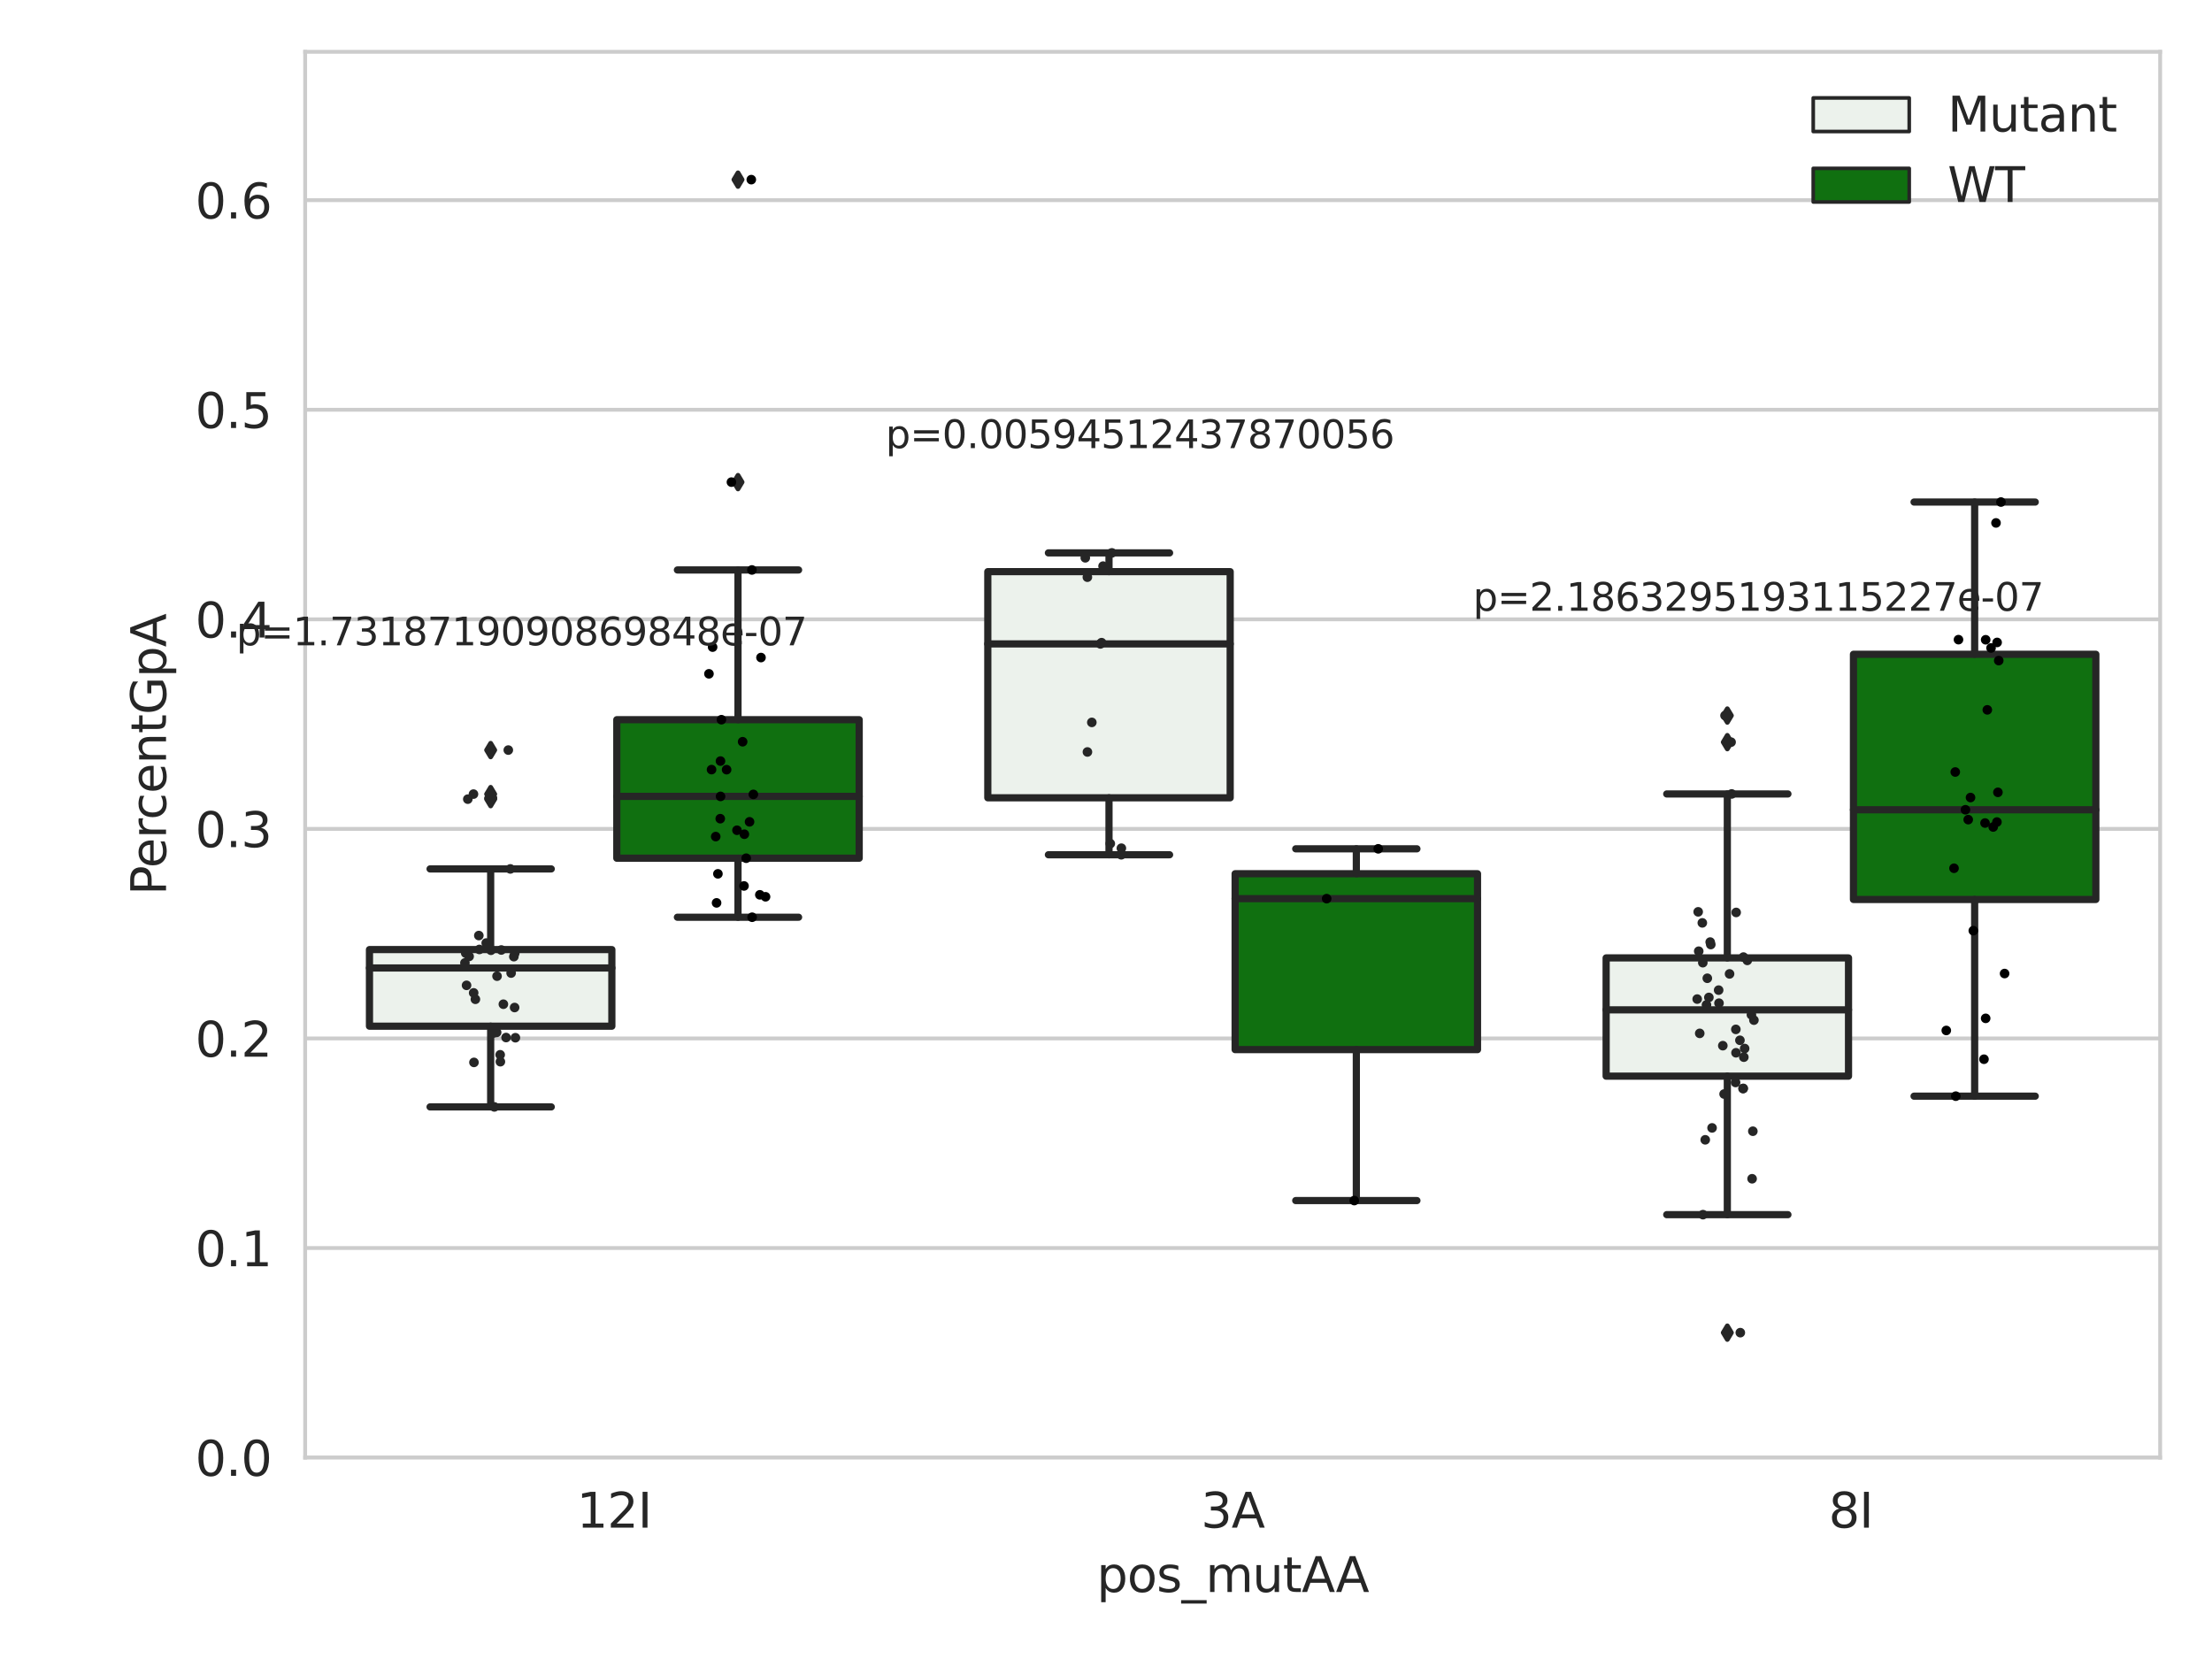 <?xml version="1.0" encoding="utf-8" standalone="no"?>
<!DOCTYPE svg PUBLIC "-//W3C//DTD SVG 1.1//EN"
  "http://www.w3.org/Graphics/SVG/1.1/DTD/svg11.dtd">
<svg xmlns:xlink="http://www.w3.org/1999/xlink" width="460.8pt" height="345.6pt" viewBox="0 0 460.8 345.6" xmlns="http://www.w3.org/2000/svg" version="1.1">
 <defs>
  <style type="text/css">*{stroke-linejoin: round; stroke-linecap: butt}</style>
 </defs>
 <g id="figure_1">
  <g id="patch_1">
   <path d="M 0 345.6 
L 460.8 345.6 
L 460.8 0 
L 0 0 
z
" style="fill: #ffffff"/>
  </g>
  <g id="axes_1">
   <g id="patch_2">
    <path d="M 63.571 303.64 
L 450 303.64 
L 450 10.8 
L 63.571 10.8 
z
" style="fill: #ffffff"/>
   </g>
   <g id="matplotlib.axis_1">
    <g id="xtick_1">
     <g id="text_1">
      <!-- 12I -->
      <g style="fill: #262626" transform="translate(120.139 318.238) scale(0.1 -0.1)">
       <defs>
        <path id="DejaVuSans-31" d="M 794 531 
L 1825 531 
L 1825 4091 
L 703 3866 
L 703 4441 
L 1819 4666 
L 2450 4666 
L 2450 531 
L 3481 531 
L 3481 0 
L 794 0 
L 794 531 
z
" transform="scale(0.016)"/>
        <path id="DejaVuSans-32" d="M 1228 531 
L 3431 531 
L 3431 0 
L 469 0 
L 469 531 
Q 828 903 1448 1529 
Q 2069 2156 2228 2338 
Q 2531 2678 2651 2914 
Q 2772 3150 2772 3378 
Q 2772 3750 2511 3984 
Q 2250 4219 1831 4219 
Q 1534 4219 1204 4116 
Q 875 4013 500 3803 
L 500 4441 
Q 881 4594 1212 4672 
Q 1544 4750 1819 4750 
Q 2544 4750 2975 4387 
Q 3406 4025 3406 3419 
Q 3406 3131 3298 2873 
Q 3191 2616 2906 2266 
Q 2828 2175 2409 1742 
Q 1991 1309 1228 531 
z
" transform="scale(0.016)"/>
        <path id="DejaVuSans-49" d="M 628 4666 
L 1259 4666 
L 1259 0 
L 628 0 
L 628 4666 
z
" transform="scale(0.016)"/>
       </defs>
       <use xlink:href="#DejaVuSans-31"/>
       <use xlink:href="#DejaVuSans-32" x="63.623"/>
       <use xlink:href="#DejaVuSans-49" x="127.246"/>
      </g>
     </g>
    </g>
    <g id="xtick_2">
     <g id="text_2">
      <!-- 3A -->
      <g style="fill: #262626" transform="translate(250.184 318.238) scale(0.1 -0.1)">
       <defs>
        <path id="DejaVuSans-33" d="M 2597 2516 
Q 3050 2419 3304 2112 
Q 3559 1806 3559 1356 
Q 3559 666 3084 287 
Q 2609 -91 1734 -91 
Q 1441 -91 1130 -33 
Q 819 25 488 141 
L 488 750 
Q 750 597 1062 519 
Q 1375 441 1716 441 
Q 2309 441 2620 675 
Q 2931 909 2931 1356 
Q 2931 1769 2642 2001 
Q 2353 2234 1838 2234 
L 1294 2234 
L 1294 2753 
L 1863 2753 
Q 2328 2753 2575 2939 
Q 2822 3125 2822 3475 
Q 2822 3834 2567 4026 
Q 2313 4219 1838 4219 
Q 1578 4219 1281 4162 
Q 984 4106 628 3988 
L 628 4550 
Q 988 4650 1302 4700 
Q 1616 4750 1894 4750 
Q 2613 4750 3031 4423 
Q 3450 4097 3450 3541 
Q 3450 3153 3228 2886 
Q 3006 2619 2597 2516 
z
" transform="scale(0.016)"/>
        <path id="DejaVuSans-41" d="M 2188 4044 
L 1331 1722 
L 3047 1722 
L 2188 4044 
z
M 1831 4666 
L 2547 4666 
L 4325 0 
L 3669 0 
L 3244 1197 
L 1141 1197 
L 716 0 
L 50 0 
L 1831 4666 
z
" transform="scale(0.016)"/>
       </defs>
       <use xlink:href="#DejaVuSans-33"/>
       <use xlink:href="#DejaVuSans-41" x="63.623"/>
      </g>
     </g>
    </g>
    <g id="xtick_3">
     <g id="text_3">
      <!-- 8I -->
      <g style="fill: #262626" transform="translate(380.939 318.238) scale(0.1 -0.1)">
       <defs>
        <path id="DejaVuSans-38" d="M 2034 2216 
Q 1584 2216 1326 1975 
Q 1069 1734 1069 1313 
Q 1069 891 1326 650 
Q 1584 409 2034 409 
Q 2484 409 2743 651 
Q 3003 894 3003 1313 
Q 3003 1734 2745 1975 
Q 2488 2216 2034 2216 
z
M 1403 2484 
Q 997 2584 770 2862 
Q 544 3141 544 3541 
Q 544 4100 942 4425 
Q 1341 4750 2034 4750 
Q 2731 4750 3128 4425 
Q 3525 4100 3525 3541 
Q 3525 3141 3298 2862 
Q 3072 2584 2669 2484 
Q 3125 2378 3379 2068 
Q 3634 1759 3634 1313 
Q 3634 634 3220 271 
Q 2806 -91 2034 -91 
Q 1263 -91 848 271 
Q 434 634 434 1313 
Q 434 1759 690 2068 
Q 947 2378 1403 2484 
z
M 1172 3481 
Q 1172 3119 1398 2916 
Q 1625 2713 2034 2713 
Q 2441 2713 2670 2916 
Q 2900 3119 2900 3481 
Q 2900 3844 2670 4047 
Q 2441 4250 2034 4250 
Q 1625 4250 1398 4047 
Q 1172 3844 1172 3481 
z
" transform="scale(0.016)"/>
       </defs>
       <use xlink:href="#DejaVuSans-38"/>
       <use xlink:href="#DejaVuSans-49" x="63.623"/>
      </g>
     </g>
    </g>
    <g id="text_4">
     <!-- pos_mutAA -->
     <g style="fill: #262626" transform="translate(228.47 331.638) scale(0.1 -0.1)">
      <defs>
       <path id="DejaVuSans-70" d="M 1159 525 
L 1159 -1331 
L 581 -1331 
L 581 3500 
L 1159 3500 
L 1159 2969 
Q 1341 3281 1617 3432 
Q 1894 3584 2278 3584 
Q 2916 3584 3314 3078 
Q 3713 2572 3713 1747 
Q 3713 922 3314 415 
Q 2916 -91 2278 -91 
Q 1894 -91 1617 61 
Q 1341 213 1159 525 
z
M 3116 1747 
Q 3116 2381 2855 2742 
Q 2594 3103 2138 3103 
Q 1681 3103 1420 2742 
Q 1159 2381 1159 1747 
Q 1159 1113 1420 752 
Q 1681 391 2138 391 
Q 2594 391 2855 752 
Q 3116 1113 3116 1747 
z
" transform="scale(0.016)"/>
       <path id="DejaVuSans-6f" d="M 1959 3097 
Q 1497 3097 1228 2736 
Q 959 2375 959 1747 
Q 959 1119 1226 758 
Q 1494 397 1959 397 
Q 2419 397 2687 759 
Q 2956 1122 2956 1747 
Q 2956 2369 2687 2733 
Q 2419 3097 1959 3097 
z
M 1959 3584 
Q 2709 3584 3137 3096 
Q 3566 2609 3566 1747 
Q 3566 888 3137 398 
Q 2709 -91 1959 -91 
Q 1206 -91 779 398 
Q 353 888 353 1747 
Q 353 2609 779 3096 
Q 1206 3584 1959 3584 
z
" transform="scale(0.016)"/>
       <path id="DejaVuSans-73" d="M 2834 3397 
L 2834 2853 
Q 2591 2978 2328 3040 
Q 2066 3103 1784 3103 
Q 1356 3103 1142 2972 
Q 928 2841 928 2578 
Q 928 2378 1081 2264 
Q 1234 2150 1697 2047 
L 1894 2003 
Q 2506 1872 2764 1633 
Q 3022 1394 3022 966 
Q 3022 478 2636 193 
Q 2250 -91 1575 -91 
Q 1294 -91 989 -36 
Q 684 19 347 128 
L 347 722 
Q 666 556 975 473 
Q 1284 391 1588 391 
Q 1994 391 2212 530 
Q 2431 669 2431 922 
Q 2431 1156 2273 1281 
Q 2116 1406 1581 1522 
L 1381 1569 
Q 847 1681 609 1914 
Q 372 2147 372 2553 
Q 372 3047 722 3315 
Q 1072 3584 1716 3584 
Q 2034 3584 2315 3537 
Q 2597 3491 2834 3397 
z
" transform="scale(0.016)"/>
       <path id="DejaVuSans-5f" d="M 3263 -1063 
L 3263 -1509 
L -63 -1509 
L -63 -1063 
L 3263 -1063 
z
" transform="scale(0.016)"/>
       <path id="DejaVuSans-6d" d="M 3328 2828 
Q 3544 3216 3844 3400 
Q 4144 3584 4550 3584 
Q 5097 3584 5394 3201 
Q 5691 2819 5691 2113 
L 5691 0 
L 5113 0 
L 5113 2094 
Q 5113 2597 4934 2840 
Q 4756 3084 4391 3084 
Q 3944 3084 3684 2787 
Q 3425 2491 3425 1978 
L 3425 0 
L 2847 0 
L 2847 2094 
Q 2847 2600 2669 2842 
Q 2491 3084 2119 3084 
Q 1678 3084 1418 2786 
Q 1159 2488 1159 1978 
L 1159 0 
L 581 0 
L 581 3500 
L 1159 3500 
L 1159 2956 
Q 1356 3278 1631 3431 
Q 1906 3584 2284 3584 
Q 2666 3584 2933 3390 
Q 3200 3197 3328 2828 
z
" transform="scale(0.016)"/>
       <path id="DejaVuSans-75" d="M 544 1381 
L 544 3500 
L 1119 3500 
L 1119 1403 
Q 1119 906 1312 657 
Q 1506 409 1894 409 
Q 2359 409 2629 706 
Q 2900 1003 2900 1516 
L 2900 3500 
L 3475 3500 
L 3475 0 
L 2900 0 
L 2900 538 
Q 2691 219 2414 64 
Q 2138 -91 1772 -91 
Q 1169 -91 856 284 
Q 544 659 544 1381 
z
M 1991 3584 
L 1991 3584 
z
" transform="scale(0.016)"/>
       <path id="DejaVuSans-74" d="M 1172 4494 
L 1172 3500 
L 2356 3500 
L 2356 3053 
L 1172 3053 
L 1172 1153 
Q 1172 725 1289 603 
Q 1406 481 1766 481 
L 2356 481 
L 2356 0 
L 1766 0 
Q 1100 0 847 248 
Q 594 497 594 1153 
L 594 3053 
L 172 3053 
L 172 3500 
L 594 3500 
L 594 4494 
L 1172 4494 
z
" transform="scale(0.016)"/>
      </defs>
      <use xlink:href="#DejaVuSans-70"/>
      <use xlink:href="#DejaVuSans-6f" x="63.477"/>
      <use xlink:href="#DejaVuSans-73" x="124.658"/>
      <use xlink:href="#DejaVuSans-5f" x="176.758"/>
      <use xlink:href="#DejaVuSans-6d" x="226.758"/>
      <use xlink:href="#DejaVuSans-75" x="324.17"/>
      <use xlink:href="#DejaVuSans-74" x="387.549"/>
      <use xlink:href="#DejaVuSans-41" x="426.758"/>
      <use xlink:href="#DejaVuSans-41" x="497.916"/>
     </g>
    </g>
   </g>
   <g id="matplotlib.axis_2">
    <g id="ytick_1">
     <g id="line2d_1">
      <path d="M 63.571 303.64 
L 450 303.64 
" clip-path="url(#pfb3408ea0e)" style="fill: none; stroke: #cccccc; stroke-width: 0.8; stroke-linecap: round"/>
     </g>
     <g id="text_5">
      <!-- 0.0 -->
      <g style="fill: #262626" transform="translate(40.668 307.439) scale(0.1 -0.1)">
       <defs>
        <path id="DejaVuSans-30" d="M 2034 4250 
Q 1547 4250 1301 3770 
Q 1056 3291 1056 2328 
Q 1056 1369 1301 889 
Q 1547 409 2034 409 
Q 2525 409 2770 889 
Q 3016 1369 3016 2328 
Q 3016 3291 2770 3770 
Q 2525 4250 2034 4250 
z
M 2034 4750 
Q 2819 4750 3233 4129 
Q 3647 3509 3647 2328 
Q 3647 1150 3233 529 
Q 2819 -91 2034 -91 
Q 1250 -91 836 529 
Q 422 1150 422 2328 
Q 422 3509 836 4129 
Q 1250 4750 2034 4750 
z
" transform="scale(0.016)"/>
        <path id="DejaVuSans-2e" d="M 684 794 
L 1344 794 
L 1344 0 
L 684 0 
L 684 794 
z
" transform="scale(0.016)"/>
       </defs>
       <use xlink:href="#DejaVuSans-30"/>
       <use xlink:href="#DejaVuSans-2e" x="63.623"/>
       <use xlink:href="#DejaVuSans-30" x="95.41"/>
      </g>
     </g>
    </g>
    <g id="ytick_2">
     <g id="line2d_2">
      <path d="M 63.571 259.984 
L 450 259.984 
" clip-path="url(#pfb3408ea0e)" style="fill: none; stroke: #cccccc; stroke-width: 0.8; stroke-linecap: round"/>
     </g>
     <g id="text_6">
      <!-- 0.1 -->
      <g style="fill: #262626" transform="translate(40.668 263.783) scale(0.1 -0.1)">
       <use xlink:href="#DejaVuSans-30"/>
       <use xlink:href="#DejaVuSans-2e" x="63.623"/>
       <use xlink:href="#DejaVuSans-31" x="95.41"/>
      </g>
     </g>
    </g>
    <g id="ytick_3">
     <g id="line2d_3">
      <path d="M 63.571 216.328 
L 450 216.328 
" clip-path="url(#pfb3408ea0e)" style="fill: none; stroke: #cccccc; stroke-width: 0.8; stroke-linecap: round"/>
     </g>
     <g id="text_7">
      <!-- 0.2 -->
      <g style="fill: #262626" transform="translate(40.668 220.127) scale(0.1 -0.1)">
       <use xlink:href="#DejaVuSans-30"/>
       <use xlink:href="#DejaVuSans-2e" x="63.623"/>
       <use xlink:href="#DejaVuSans-32" x="95.41"/>
      </g>
     </g>
    </g>
    <g id="ytick_4">
     <g id="line2d_4">
      <path d="M 63.571 172.671 
L 450 172.671 
" clip-path="url(#pfb3408ea0e)" style="fill: none; stroke: #cccccc; stroke-width: 0.8; stroke-linecap: round"/>
     </g>
     <g id="text_8">
      <!-- 0.3 -->
      <g style="fill: #262626" transform="translate(40.668 176.47) scale(0.1 -0.1)">
       <use xlink:href="#DejaVuSans-30"/>
       <use xlink:href="#DejaVuSans-2e" x="63.623"/>
       <use xlink:href="#DejaVuSans-33" x="95.41"/>
      </g>
     </g>
    </g>
    <g id="ytick_5">
     <g id="line2d_5">
      <path d="M 63.571 129.015 
L 450 129.015 
" clip-path="url(#pfb3408ea0e)" style="fill: none; stroke: #cccccc; stroke-width: 0.8; stroke-linecap: round"/>
     </g>
     <g id="text_9">
      <!-- 0.4 -->
      <g style="fill: #262626" transform="translate(40.668 132.814) scale(0.1 -0.1)">
       <defs>
        <path id="DejaVuSans-34" d="M 2419 4116 
L 825 1625 
L 2419 1625 
L 2419 4116 
z
M 2253 4666 
L 3047 4666 
L 3047 1625 
L 3713 1625 
L 3713 1100 
L 3047 1100 
L 3047 0 
L 2419 0 
L 2419 1100 
L 313 1100 
L 313 1709 
L 2253 4666 
z
" transform="scale(0.016)"/>
       </defs>
       <use xlink:href="#DejaVuSans-30"/>
       <use xlink:href="#DejaVuSans-2e" x="63.623"/>
       <use xlink:href="#DejaVuSans-34" x="95.41"/>
      </g>
     </g>
    </g>
    <g id="ytick_6">
     <g id="line2d_6">
      <path d="M 63.571 85.359 
L 450 85.359 
" clip-path="url(#pfb3408ea0e)" style="fill: none; stroke: #cccccc; stroke-width: 0.8; stroke-linecap: round"/>
     </g>
     <g id="text_10">
      <!-- 0.5 -->
      <g style="fill: #262626" transform="translate(40.668 89.158) scale(0.1 -0.1)">
       <defs>
        <path id="DejaVuSans-35" d="M 691 4666 
L 3169 4666 
L 3169 4134 
L 1269 4134 
L 1269 2991 
Q 1406 3038 1543 3061 
Q 1681 3084 1819 3084 
Q 2600 3084 3056 2656 
Q 3513 2228 3513 1497 
Q 3513 744 3044 326 
Q 2575 -91 1722 -91 
Q 1428 -91 1123 -41 
Q 819 9 494 109 
L 494 744 
Q 775 591 1075 516 
Q 1375 441 1709 441 
Q 2250 441 2565 725 
Q 2881 1009 2881 1497 
Q 2881 1984 2565 2268 
Q 2250 2553 1709 2553 
Q 1456 2553 1204 2497 
Q 953 2441 691 2322 
L 691 4666 
z
" transform="scale(0.016)"/>
       </defs>
       <use xlink:href="#DejaVuSans-30"/>
       <use xlink:href="#DejaVuSans-2e" x="63.623"/>
       <use xlink:href="#DejaVuSans-35" x="95.41"/>
      </g>
     </g>
    </g>
    <g id="ytick_7">
     <g id="line2d_7">
      <path d="M 63.571 41.703 
L 450 41.703 
" clip-path="url(#pfb3408ea0e)" style="fill: none; stroke: #cccccc; stroke-width: 0.8; stroke-linecap: round"/>
     </g>
     <g id="text_11">
      <!-- 0.6 -->
      <g style="fill: #262626" transform="translate(40.668 45.502) scale(0.1 -0.1)">
       <defs>
        <path id="DejaVuSans-36" d="M 2113 2584 
Q 1688 2584 1439 2293 
Q 1191 2003 1191 1497 
Q 1191 994 1439 701 
Q 1688 409 2113 409 
Q 2538 409 2786 701 
Q 3034 994 3034 1497 
Q 3034 2003 2786 2293 
Q 2538 2584 2113 2584 
z
M 3366 4563 
L 3366 3988 
Q 3128 4100 2886 4159 
Q 2644 4219 2406 4219 
Q 1781 4219 1451 3797 
Q 1122 3375 1075 2522 
Q 1259 2794 1537 2939 
Q 1816 3084 2150 3084 
Q 2853 3084 3261 2657 
Q 3669 2231 3669 1497 
Q 3669 778 3244 343 
Q 2819 -91 2113 -91 
Q 1303 -91 875 529 
Q 447 1150 447 2328 
Q 447 3434 972 4092 
Q 1497 4750 2381 4750 
Q 2619 4750 2861 4703 
Q 3103 4656 3366 4563 
z
" transform="scale(0.016)"/>
       </defs>
       <use xlink:href="#DejaVuSans-30"/>
       <use xlink:href="#DejaVuSans-2e" x="63.623"/>
       <use xlink:href="#DejaVuSans-36" x="95.41"/>
      </g>
     </g>
    </g>
    <g id="text_12">
     <!-- PercentGpA -->
     <g style="fill: #262626" transform="translate(34.588 186.497) rotate(-90) scale(0.1 -0.1)">
      <defs>
       <path id="DejaVuSans-50" d="M 1259 4147 
L 1259 2394 
L 2053 2394 
Q 2494 2394 2734 2622 
Q 2975 2850 2975 3272 
Q 2975 3691 2734 3919 
Q 2494 4147 2053 4147 
L 1259 4147 
z
M 628 4666 
L 2053 4666 
Q 2838 4666 3239 4311 
Q 3641 3956 3641 3272 
Q 3641 2581 3239 2228 
Q 2838 1875 2053 1875 
L 1259 1875 
L 1259 0 
L 628 0 
L 628 4666 
z
" transform="scale(0.016)"/>
       <path id="DejaVuSans-65" d="M 3597 1894 
L 3597 1613 
L 953 1613 
Q 991 1019 1311 708 
Q 1631 397 2203 397 
Q 2534 397 2845 478 
Q 3156 559 3463 722 
L 3463 178 
Q 3153 47 2828 -22 
Q 2503 -91 2169 -91 
Q 1331 -91 842 396 
Q 353 884 353 1716 
Q 353 2575 817 3079 
Q 1281 3584 2069 3584 
Q 2775 3584 3186 3129 
Q 3597 2675 3597 1894 
z
M 3022 2063 
Q 3016 2534 2758 2815 
Q 2500 3097 2075 3097 
Q 1594 3097 1305 2825 
Q 1016 2553 972 2059 
L 3022 2063 
z
" transform="scale(0.016)"/>
       <path id="DejaVuSans-72" d="M 2631 2963 
Q 2534 3019 2420 3045 
Q 2306 3072 2169 3072 
Q 1681 3072 1420 2755 
Q 1159 2438 1159 1844 
L 1159 0 
L 581 0 
L 581 3500 
L 1159 3500 
L 1159 2956 
Q 1341 3275 1631 3429 
Q 1922 3584 2338 3584 
Q 2397 3584 2469 3576 
Q 2541 3569 2628 3553 
L 2631 2963 
z
" transform="scale(0.016)"/>
       <path id="DejaVuSans-63" d="M 3122 3366 
L 3122 2828 
Q 2878 2963 2633 3030 
Q 2388 3097 2138 3097 
Q 1578 3097 1268 2742 
Q 959 2388 959 1747 
Q 959 1106 1268 751 
Q 1578 397 2138 397 
Q 2388 397 2633 464 
Q 2878 531 3122 666 
L 3122 134 
Q 2881 22 2623 -34 
Q 2366 -91 2075 -91 
Q 1284 -91 818 406 
Q 353 903 353 1747 
Q 353 2603 823 3093 
Q 1294 3584 2113 3584 
Q 2378 3584 2631 3529 
Q 2884 3475 3122 3366 
z
" transform="scale(0.016)"/>
       <path id="DejaVuSans-6e" d="M 3513 2113 
L 3513 0 
L 2938 0 
L 2938 2094 
Q 2938 2591 2744 2837 
Q 2550 3084 2163 3084 
Q 1697 3084 1428 2787 
Q 1159 2491 1159 1978 
L 1159 0 
L 581 0 
L 581 3500 
L 1159 3500 
L 1159 2956 
Q 1366 3272 1645 3428 
Q 1925 3584 2291 3584 
Q 2894 3584 3203 3211 
Q 3513 2838 3513 2113 
z
" transform="scale(0.016)"/>
       <path id="DejaVuSans-47" d="M 3809 666 
L 3809 1919 
L 2778 1919 
L 2778 2438 
L 4434 2438 
L 4434 434 
Q 4069 175 3628 42 
Q 3188 -91 2688 -91 
Q 1594 -91 976 548 
Q 359 1188 359 2328 
Q 359 3472 976 4111 
Q 1594 4750 2688 4750 
Q 3144 4750 3555 4637 
Q 3966 4525 4313 4306 
L 4313 3634 
Q 3963 3931 3569 4081 
Q 3175 4231 2741 4231 
Q 1884 4231 1454 3753 
Q 1025 3275 1025 2328 
Q 1025 1384 1454 906 
Q 1884 428 2741 428 
Q 3075 428 3337 486 
Q 3600 544 3809 666 
z
" transform="scale(0.016)"/>
      </defs>
      <use xlink:href="#DejaVuSans-50"/>
      <use xlink:href="#DejaVuSans-65" x="56.678"/>
      <use xlink:href="#DejaVuSans-72" x="118.201"/>
      <use xlink:href="#DejaVuSans-63" x="157.064"/>
      <use xlink:href="#DejaVuSans-65" x="212.045"/>
      <use xlink:href="#DejaVuSans-6e" x="273.568"/>
      <use xlink:href="#DejaVuSans-74" x="336.947"/>
      <use xlink:href="#DejaVuSans-47" x="376.156"/>
      <use xlink:href="#DejaVuSans-70" x="453.646"/>
      <use xlink:href="#DejaVuSans-41" x="517.123"/>
     </g>
    </g>
   </g>
   <g id="patch_3">
    <path d="M 76.967 213.774 
L 127.461 213.774 
L 127.461 197.815 
L 76.967 197.815 
L 76.967 213.774 
z
" clip-path="url(#pfb3408ea0e)" style="fill: #ecf2ec; stroke: #262626; stroke-width: 1.5; stroke-linejoin: miter"/>
   </g>
   <g id="patch_4">
    <path d="M 128.491 178.781 
L 178.985 178.781 
L 178.985 149.926 
L 128.491 149.926 
L 128.491 178.781 
z
" clip-path="url(#pfb3408ea0e)" style="fill: #107010; stroke: #262626; stroke-width: 1.5; stroke-linejoin: miter"/>
   </g>
   <g id="patch_5">
    <path d="M 205.777 166.194 
L 256.27 166.194 
L 256.27 119.086 
L 205.777 119.086 
L 205.777 166.194 
z
" clip-path="url(#pfb3408ea0e)" style="fill: #ecf2ec; stroke: #262626; stroke-width: 1.5; stroke-linejoin: miter"/>
   </g>
   <g id="patch_6">
    <path d="M 257.301 218.654 
L 307.794 218.654 
L 307.794 182.015 
L 257.301 182.015 
L 257.301 218.654 
z
" clip-path="url(#pfb3408ea0e)" style="fill: #107010; stroke: #262626; stroke-width: 1.5; stroke-linejoin: miter"/>
   </g>
   <g id="patch_7">
    <path d="M 334.587 224.182 
L 385.08 224.182 
L 385.08 199.549 
L 334.587 199.549 
L 334.587 224.182 
z
" clip-path="url(#pfb3408ea0e)" style="fill: #ecf2ec; stroke: #262626; stroke-width: 1.5; stroke-linejoin: miter"/>
   </g>
   <g id="patch_8">
    <path d="M 386.11 187.374 
L 436.604 187.374 
L 436.604 136.3 
L 386.11 136.3 
L 386.11 187.374 
z
" clip-path="url(#pfb3408ea0e)" style="fill: #107010; stroke: #262626; stroke-width: 1.5; stroke-linejoin: miter"/>
   </g>
   <g id="patch_9">
    <path d="M 127.976 303.64 
L 127.976 303.64 
L 127.976 303.64 
L 127.976 303.64 
z
" clip-path="url(#pfb3408ea0e)" style="fill: #ecf2ec; stroke: #262626; stroke-width: 0.75; stroke-linejoin: miter"/>
   </g>
   <g id="patch_10">
    <path d="M 127.976 303.64 
L 127.976 303.64 
L 127.976 303.64 
L 127.976 303.64 
z
" clip-path="url(#pfb3408ea0e)" style="fill: #107010; stroke: #262626; stroke-width: 0.75; stroke-linejoin: miter"/>
   </g>
   <g id="PathCollection_1"/>
   <g id="PathCollection_2"/>
   <g id="line2d_8">
    <path d="M 102.214 213.774 
L 102.214 230.587 
" clip-path="url(#pfb3408ea0e)" style="fill: none; stroke: #262626; stroke-width: 1.5; stroke-linecap: round"/>
   </g>
   <g id="line2d_9">
    <path d="M 102.214 197.815 
L 102.214 181.011 
" clip-path="url(#pfb3408ea0e)" style="fill: none; stroke: #262626; stroke-width: 1.5; stroke-linecap: round"/>
   </g>
   <g id="line2d_10">
    <path d="M 89.591 230.587 
L 114.837 230.587 
" clip-path="url(#pfb3408ea0e)" style="fill: none; stroke: #262626; stroke-width: 1.5; stroke-linecap: round"/>
   </g>
   <g id="line2d_11">
    <path d="M 89.591 181.011 
L 114.837 181.011 
" clip-path="url(#pfb3408ea0e)" style="fill: none; stroke: #262626; stroke-width: 1.5; stroke-linecap: round"/>
   </g>
   <g id="line2d_12">
    <defs>
     <path id="ma6ac2729eb" d="M -0 1.414 
L 0.849 0 
L 0 -1.414 
L -0.849 -0 
z
" style="stroke: #262626; stroke-linejoin: miter"/>
    </defs>
    <g clip-path="url(#pfb3408ea0e)">
     <use xlink:href="#ma6ac2729eb" x="102.214" y="165.427" style="fill: #262626; stroke: #262626; stroke-linejoin: miter"/>
     <use xlink:href="#ma6ac2729eb" x="102.214" y="156.256" style="fill: #262626; stroke: #262626; stroke-linejoin: miter"/>
     <use xlink:href="#ma6ac2729eb" x="102.214" y="166.476" style="fill: #262626; stroke: #262626; stroke-linejoin: miter"/>
     <use xlink:href="#ma6ac2729eb" x="102.214" y="166.223" style="fill: #262626; stroke: #262626; stroke-linejoin: miter"/>
    </g>
   </g>
   <g id="line2d_13">
    <path d="M 153.738 178.781 
L 153.738 191.075 
" clip-path="url(#pfb3408ea0e)" style="fill: none; stroke: #262626; stroke-width: 1.5; stroke-linecap: round"/>
   </g>
   <g id="line2d_14">
    <path d="M 153.738 149.926 
L 153.738 118.733 
" clip-path="url(#pfb3408ea0e)" style="fill: none; stroke: #262626; stroke-width: 1.5; stroke-linecap: round"/>
   </g>
   <g id="line2d_15">
    <path d="M 141.115 191.075 
L 166.361 191.075 
" clip-path="url(#pfb3408ea0e)" style="fill: none; stroke: #262626; stroke-width: 1.5; stroke-linecap: round"/>
   </g>
   <g id="line2d_16">
    <path d="M 141.115 118.733 
L 166.361 118.733 
" clip-path="url(#pfb3408ea0e)" style="fill: none; stroke: #262626; stroke-width: 1.5; stroke-linecap: round"/>
   </g>
   <g id="line2d_17">
    <g clip-path="url(#pfb3408ea0e)">
     <use xlink:href="#ma6ac2729eb" x="153.738" y="37.422" style="fill: #262626; stroke: #262626; stroke-linejoin: miter"/>
     <use xlink:href="#ma6ac2729eb" x="153.738" y="100.435" style="fill: #262626; stroke: #262626; stroke-linejoin: miter"/>
    </g>
   </g>
   <g id="line2d_18">
    <path d="M 231.024 166.194 
L 231.024 178.062 
" clip-path="url(#pfb3408ea0e)" style="fill: none; stroke: #262626; stroke-width: 1.5; stroke-linecap: round"/>
   </g>
   <g id="line2d_19">
    <path d="M 231.024 119.086 
L 231.024 115.178 
" clip-path="url(#pfb3408ea0e)" style="fill: none; stroke: #262626; stroke-width: 1.5; stroke-linecap: round"/>
   </g>
   <g id="line2d_20">
    <path d="M 218.4 178.062 
L 243.647 178.062 
" clip-path="url(#pfb3408ea0e)" style="fill: none; stroke: #262626; stroke-width: 1.5; stroke-linecap: round"/>
   </g>
   <g id="line2d_21">
    <path d="M 218.4 115.178 
L 243.647 115.178 
" clip-path="url(#pfb3408ea0e)" style="fill: none; stroke: #262626; stroke-width: 1.5; stroke-linecap: round"/>
   </g>
   <g id="line2d_22"/>
   <g id="line2d_23">
    <path d="M 282.548 218.654 
L 282.548 250.102 
" clip-path="url(#pfb3408ea0e)" style="fill: none; stroke: #262626; stroke-width: 1.5; stroke-linecap: round"/>
   </g>
   <g id="line2d_24">
    <path d="M 282.548 182.015 
L 282.548 176.823 
" clip-path="url(#pfb3408ea0e)" style="fill: none; stroke: #262626; stroke-width: 1.5; stroke-linecap: round"/>
   </g>
   <g id="line2d_25">
    <path d="M 269.924 250.102 
L 295.171 250.102 
" clip-path="url(#pfb3408ea0e)" style="fill: none; stroke: #262626; stroke-width: 1.5; stroke-linecap: round"/>
   </g>
   <g id="line2d_26">
    <path d="M 269.924 176.823 
L 295.171 176.823 
" clip-path="url(#pfb3408ea0e)" style="fill: none; stroke: #262626; stroke-width: 1.5; stroke-linecap: round"/>
   </g>
   <g id="line2d_27"/>
   <g id="line2d_28">
    <path d="M 359.833 224.182 
L 359.833 253.036 
" clip-path="url(#pfb3408ea0e)" style="fill: none; stroke: #262626; stroke-width: 1.5; stroke-linecap: round"/>
   </g>
   <g id="line2d_29">
    <path d="M 359.833 199.549 
L 359.833 165.394 
" clip-path="url(#pfb3408ea0e)" style="fill: none; stroke: #262626; stroke-width: 1.5; stroke-linecap: round"/>
   </g>
   <g id="line2d_30">
    <path d="M 347.21 253.036 
L 372.457 253.036 
" clip-path="url(#pfb3408ea0e)" style="fill: none; stroke: #262626; stroke-width: 1.5; stroke-linecap: round"/>
   </g>
   <g id="line2d_31">
    <path d="M 347.21 165.394 
L 372.457 165.394 
" clip-path="url(#pfb3408ea0e)" style="fill: none; stroke: #262626; stroke-width: 1.5; stroke-linecap: round"/>
   </g>
   <g id="line2d_32">
    <g clip-path="url(#pfb3408ea0e)">
     <use xlink:href="#ma6ac2729eb" x="359.833" y="277.617" style="fill: #262626; stroke: #262626; stroke-linejoin: miter"/>
     <use xlink:href="#ma6ac2729eb" x="359.833" y="149.062" style="fill: #262626; stroke: #262626; stroke-linejoin: miter"/>
     <use xlink:href="#ma6ac2729eb" x="359.833" y="154.603" style="fill: #262626; stroke: #262626; stroke-linejoin: miter"/>
    </g>
   </g>
   <g id="line2d_33">
    <path d="M 411.357 187.374 
L 411.357 228.352 
" clip-path="url(#pfb3408ea0e)" style="fill: none; stroke: #262626; stroke-width: 1.5; stroke-linecap: round"/>
   </g>
   <g id="line2d_34">
    <path d="M 411.357 136.3 
L 411.357 104.586 
" clip-path="url(#pfb3408ea0e)" style="fill: none; stroke: #262626; stroke-width: 1.5; stroke-linecap: round"/>
   </g>
   <g id="line2d_35">
    <path d="M 398.734 228.352 
L 423.98 228.352 
" clip-path="url(#pfb3408ea0e)" style="fill: none; stroke: #262626; stroke-width: 1.5; stroke-linecap: round"/>
   </g>
   <g id="line2d_36">
    <path d="M 398.734 104.586 
L 423.98 104.586 
" clip-path="url(#pfb3408ea0e)" style="fill: none; stroke: #262626; stroke-width: 1.5; stroke-linecap: round"/>
   </g>
   <g id="line2d_37"/>
   <g id="line2d_38">
    <path d="M 76.967 201.649 
L 127.461 201.649 
" clip-path="url(#pfb3408ea0e)" style="fill: none; stroke: #262626; stroke-width: 1.5; stroke-linecap: round"/>
   </g>
   <g id="line2d_39">
    <path d="M 128.491 165.904 
L 178.985 165.904 
" clip-path="url(#pfb3408ea0e)" style="fill: none; stroke: #262626; stroke-width: 1.5; stroke-linecap: round"/>
   </g>
   <g id="line2d_40">
    <path d="M 205.777 134.137 
L 256.27 134.137 
" clip-path="url(#pfb3408ea0e)" style="fill: none; stroke: #262626; stroke-width: 1.5; stroke-linecap: round"/>
   </g>
   <g id="line2d_41">
    <path d="M 257.301 187.207 
L 307.794 187.207 
" clip-path="url(#pfb3408ea0e)" style="fill: none; stroke: #262626; stroke-width: 1.5; stroke-linecap: round"/>
   </g>
   <g id="line2d_42">
    <path d="M 334.587 210.366 
L 385.08 210.366 
" clip-path="url(#pfb3408ea0e)" style="fill: none; stroke: #262626; stroke-width: 1.5; stroke-linecap: round"/>
   </g>
   <g id="line2d_43">
    <path d="M 386.11 168.689 
L 436.604 168.689 
" clip-path="url(#pfb3408ea0e)" style="fill: none; stroke: #262626; stroke-width: 1.5; stroke-linecap: round"/>
   </g>
   <g id="patch_11">
    <path d="M 63.571 303.64 
L 63.571 10.8 
" style="fill: none; stroke: #cccccc; stroke-width: 0.8; stroke-linejoin: miter; stroke-linecap: square"/>
   </g>
   <g id="patch_12">
    <path d="M 450 303.64 
L 450 10.8 
" style="fill: none; stroke: #cccccc; stroke-width: 0.8; stroke-linejoin: miter; stroke-linecap: square"/>
   </g>
   <g id="patch_13">
    <path d="M 63.571 303.64 
L 450 303.64 
" style="fill: none; stroke: #cccccc; stroke-width: 0.8; stroke-linejoin: miter; stroke-linecap: square"/>
   </g>
   <g id="patch_14">
    <path d="M 63.571 10.8 
L 450 10.8 
" style="fill: none; stroke: #cccccc; stroke-width: 0.8; stroke-linejoin: miter; stroke-linecap: square"/>
   </g>
   <g id="PathCollection_3">
    <defs>
     <path id="C0_0_37e0b66bf3" d="M 0 1 
C 0.265 1 0.52 0.895 0.707 0.707 
C 0.895 0.52 1 0.265 1 -0 
C 1 -0.265 0.895 -0.52 0.707 -0.707 
C 0.52 -0.895 0.265 -1 0 -1 
C -0.265 -1 -0.52 -0.895 -0.707 -0.707 
C -0.895 -0.52 -1 -0.265 -1 0 
C -1 0.265 -0.895 0.52 -0.707 0.707 
C -0.52 0.895 -0.265 1 0 1 
z
"/>
    </defs>
    <g clip-path="url(#pfb3408ea0e)">
     <use xlink:href="#C0_0_37e0b66bf3" x="98.67" y="206.835" style="fill: #262626"/>
    </g>
    <g clip-path="url(#pfb3408ea0e)">
     <use xlink:href="#C0_0_37e0b66bf3" x="103.544" y="203.352" style="fill: #262626"/>
    </g>
    <g clip-path="url(#pfb3408ea0e)">
     <use xlink:href="#C0_0_37e0b66bf3" x="107.044" y="199.286" style="fill: #262626"/>
    </g>
    <g clip-path="url(#pfb3408ea0e)">
     <use xlink:href="#C0_0_37e0b66bf3" x="103.46" y="215.07" style="fill: #262626"/>
    </g>
    <g clip-path="url(#pfb3408ea0e)">
     <use xlink:href="#C0_0_37e0b66bf3" x="99.862" y="197.786" style="fill: #262626"/>
    </g>
    <g clip-path="url(#pfb3408ea0e)">
     <use xlink:href="#C0_0_37e0b66bf3" x="99.034" y="208.169" style="fill: #262626"/>
    </g>
    <g clip-path="url(#pfb3408ea0e)">
     <use xlink:href="#C0_0_37e0b66bf3" x="107.231" y="198.6" style="fill: #262626"/>
    </g>
    <g clip-path="url(#pfb3408ea0e)">
     <use xlink:href="#C0_0_37e0b66bf3" x="107.202" y="209.885" style="fill: #262626"/>
    </g>
    <g clip-path="url(#pfb3408ea0e)">
     <use xlink:href="#C0_0_37e0b66bf3" x="104.432" y="197.9" style="fill: #262626"/>
    </g>
    <g clip-path="url(#pfb3408ea0e)">
     <use xlink:href="#C0_0_37e0b66bf3" x="102.982" y="230.587" style="fill: #262626"/>
    </g>
    <g clip-path="url(#pfb3408ea0e)">
     <use xlink:href="#C0_0_37e0b66bf3" x="96.853" y="200.593" style="fill: #262626"/>
    </g>
    <g clip-path="url(#pfb3408ea0e)">
     <use xlink:href="#C0_0_37e0b66bf3" x="104.197" y="219.729" style="fill: #262626"/>
    </g>
    <g clip-path="url(#pfb3408ea0e)">
     <use xlink:href="#C0_0_37e0b66bf3" x="98.633" y="165.427" style="fill: #262626"/>
    </g>
    <g clip-path="url(#pfb3408ea0e)">
     <use xlink:href="#C0_0_37e0b66bf3" x="97.021" y="198.557" style="fill: #262626"/>
    </g>
    <g clip-path="url(#pfb3408ea0e)">
     <use xlink:href="#C0_0_37e0b66bf3" x="107.368" y="216.177" style="fill: #262626"/>
    </g>
    <g clip-path="url(#pfb3408ea0e)">
     <use xlink:href="#C0_0_37e0b66bf3" x="101.285" y="196.447" style="fill: #262626"/>
    </g>
    <g clip-path="url(#pfb3408ea0e)">
     <use xlink:href="#C0_0_37e0b66bf3" x="102.275" y="197.956" style="fill: #262626"/>
    </g>
    <g clip-path="url(#pfb3408ea0e)">
     <use xlink:href="#C0_0_37e0b66bf3" x="104.239" y="221.172" style="fill: #262626"/>
    </g>
    <g clip-path="url(#pfb3408ea0e)">
     <use xlink:href="#C0_0_37e0b66bf3" x="106.311" y="181.011" style="fill: #262626"/>
    </g>
    <g clip-path="url(#pfb3408ea0e)">
     <use xlink:href="#C0_0_37e0b66bf3" x="105.888" y="156.256" style="fill: #262626"/>
    </g>
    <g clip-path="url(#pfb3408ea0e)">
     <use xlink:href="#C0_0_37e0b66bf3" x="98.736" y="221.317" style="fill: #262626"/>
    </g>
    <g clip-path="url(#pfb3408ea0e)">
     <use xlink:href="#C0_0_37e0b66bf3" x="97.191" y="205.265" style="fill: #262626"/>
    </g>
    <g clip-path="url(#pfb3408ea0e)">
     <use xlink:href="#C0_0_37e0b66bf3" x="106.477" y="202.706" style="fill: #262626"/>
    </g>
    <g clip-path="url(#pfb3408ea0e)">
     <use xlink:href="#C0_0_37e0b66bf3" x="104.862" y="209.195" style="fill: #262626"/>
    </g>
    <g clip-path="url(#pfb3408ea0e)">
     <use xlink:href="#C0_0_37e0b66bf3" x="97.452" y="166.476" style="fill: #262626"/>
    </g>
    <g clip-path="url(#pfb3408ea0e)">
     <use xlink:href="#C0_0_37e0b66bf3" x="105.424" y="216.137" style="fill: #262626"/>
    </g>
    <g clip-path="url(#pfb3408ea0e)">
     <use xlink:href="#C0_0_37e0b66bf3" x="102.815" y="215.197" style="fill: #262626"/>
    </g>
    <g clip-path="url(#pfb3408ea0e)">
     <use xlink:href="#C0_0_37e0b66bf3" x="102.551" y="166.223" style="fill: #262626"/>
    </g>
    <g clip-path="url(#pfb3408ea0e)">
     <use xlink:href="#C0_0_37e0b66bf3" x="99.749" y="194.892" style="fill: #262626"/>
    </g>
    <g clip-path="url(#pfb3408ea0e)">
     <use xlink:href="#C0_0_37e0b66bf3" x="97.727" y="199.238" style="fill: #262626"/>
    </g>
   </g>
   <g id="PathCollection_4">
    <defs>
     <path id="C1_0_dda7c595ee" d="M 0 1 
C 0.265 1 0.52 0.895 0.707 0.707 
C 0.895 0.52 1 0.265 1 -0 
C 1 -0.265 0.895 -0.52 0.707 -0.707 
C 0.52 -0.895 0.265 -1 0 -1 
C -0.265 -1 -0.52 -0.895 -0.707 -0.707 
C -0.895 -0.52 -1 -0.265 -1 0 
C -1 0.265 -0.895 0.52 -0.707 0.707 
C -0.52 0.895 -0.265 1 0 1 
z
"/>
    </defs>
    <g clip-path="url(#pfb3408ea0e)">
     <use xlink:href="#C1_0_dda7c595ee" x="148.228" y="160.324"/>
    </g>
    <g clip-path="url(#pfb3408ea0e)">
     <use xlink:href="#C1_0_dda7c595ee" x="156.509" y="37.422"/>
    </g>
    <g clip-path="url(#pfb3408ea0e)">
     <use xlink:href="#C1_0_dda7c595ee" x="151.364" y="160.338"/>
    </g>
    <g clip-path="url(#pfb3408ea0e)">
     <use xlink:href="#C1_0_dda7c595ee" x="159.478" y="186.815"/>
    </g>
    <g clip-path="url(#pfb3408ea0e)">
     <use xlink:href="#C1_0_dda7c595ee" x="152.371" y="100.435"/>
    </g>
    <g clip-path="url(#pfb3408ea0e)">
     <use xlink:href="#C1_0_dda7c595ee" x="150.105" y="165.904"/>
    </g>
    <g clip-path="url(#pfb3408ea0e)">
     <use xlink:href="#C1_0_dda7c595ee" x="155.444" y="178.781"/>
    </g>
    <g clip-path="url(#pfb3408ea0e)">
     <use xlink:href="#C1_0_dda7c595ee" x="150.09" y="158.546"/>
    </g>
    <g clip-path="url(#pfb3408ea0e)">
     <use xlink:href="#C1_0_dda7c595ee" x="150.286" y="149.926"/>
    </g>
    <g clip-path="url(#pfb3408ea0e)">
     <use xlink:href="#C1_0_dda7c595ee" x="156.939" y="165.487"/>
    </g>
    <g clip-path="url(#pfb3408ea0e)">
     <use xlink:href="#C1_0_dda7c595ee" x="149.275" y="188.086"/>
    </g>
    <g clip-path="url(#pfb3408ea0e)">
     <use xlink:href="#C1_0_dda7c595ee" x="156.681" y="191.075"/>
    </g>
    <g clip-path="url(#pfb3408ea0e)">
     <use xlink:href="#C1_0_dda7c595ee" x="148.45" y="134.805"/>
    </g>
    <g clip-path="url(#pfb3408ea0e)">
     <use xlink:href="#C1_0_dda7c595ee" x="149.097" y="174.276"/>
    </g>
    <g clip-path="url(#pfb3408ea0e)">
     <use xlink:href="#C1_0_dda7c595ee" x="154.99" y="184.559"/>
    </g>
    <g clip-path="url(#pfb3408ea0e)">
     <use xlink:href="#C1_0_dda7c595ee" x="154.704" y="154.516"/>
    </g>
    <g clip-path="url(#pfb3408ea0e)">
     <use xlink:href="#C1_0_dda7c595ee" x="150.041" y="170.546"/>
    </g>
    <g clip-path="url(#pfb3408ea0e)">
     <use xlink:href="#C1_0_dda7c595ee" x="147.687" y="140.369"/>
    </g>
    <g clip-path="url(#pfb3408ea0e)">
     <use xlink:href="#C1_0_dda7c595ee" x="156.637" y="118.733"/>
    </g>
    <g clip-path="url(#pfb3408ea0e)">
     <use xlink:href="#C1_0_dda7c595ee" x="158.29" y="186.406"/>
    </g>
    <g clip-path="url(#pfb3408ea0e)">
     <use xlink:href="#C1_0_dda7c595ee" x="158.529" y="136.979"/>
    </g>
    <g clip-path="url(#pfb3408ea0e)">
     <use xlink:href="#C1_0_dda7c595ee" x="155.066" y="173.782"/>
    </g>
    <g clip-path="url(#pfb3408ea0e)">
     <use xlink:href="#C1_0_dda7c595ee" x="149.554" y="182.036"/>
    </g>
    <g clip-path="url(#pfb3408ea0e)">
     <use xlink:href="#C1_0_dda7c595ee" x="156.145" y="171.201"/>
    </g>
    <g clip-path="url(#pfb3408ea0e)">
     <use xlink:href="#C1_0_dda7c595ee" x="153.527" y="172.957"/>
    </g>
   </g>
   <g id="PathCollection_5">
    <defs>
     <path id="C2_0_a08c2df83d" d="M 0 1 
C 0.265 1 0.52 0.895 0.707 0.707 
C 0.895 0.52 1 0.265 1 -0 
C 1 -0.265 0.895 -0.52 0.707 -0.707 
C 0.52 -0.895 0.265 -1 0 -1 
C -0.265 -1 -0.52 -0.895 -0.707 -0.707 
C -0.895 -0.52 -1 -0.265 -1 0 
C -1 0.265 -0.895 0.52 -0.707 0.707 
C -0.52 0.895 -0.265 1 0 1 
z
"/>
    </defs>
    <g clip-path="url(#pfb3408ea0e)">
     <use xlink:href="#C2_0_a08c2df83d" x="229.789" y="117.935" style="fill: #262626"/>
    </g>
    <g clip-path="url(#pfb3408ea0e)">
     <use xlink:href="#C2_0_a08c2df83d" x="226.52" y="120.237" style="fill: #262626"/>
    </g>
    <g clip-path="url(#pfb3408ea0e)">
     <use xlink:href="#C2_0_a08c2df83d" x="229.235" y="134.137" style="fill: #262626"/>
    </g>
    <g clip-path="url(#pfb3408ea0e)">
     <use xlink:href="#C2_0_a08c2df83d" x="231.623" y="115.178" style="fill: #262626"/>
    </g>
    <g clip-path="url(#pfb3408ea0e)">
     <use xlink:href="#C2_0_a08c2df83d" x="233.602" y="176.695" style="fill: #262626"/>
    </g>
    <g clip-path="url(#pfb3408ea0e)">
     <use xlink:href="#C2_0_a08c2df83d" x="233.58" y="178.062" style="fill: #262626"/>
    </g>
    <g clip-path="url(#pfb3408ea0e)">
     <use xlink:href="#C2_0_a08c2df83d" x="226.531" y="156.648" style="fill: #262626"/>
    </g>
    <g clip-path="url(#pfb3408ea0e)">
     <use xlink:href="#C2_0_a08c2df83d" x="229.48" y="133.877" style="fill: #262626"/>
    </g>
    <g clip-path="url(#pfb3408ea0e)">
     <use xlink:href="#C2_0_a08c2df83d" x="226.085" y="116.2" style="fill: #262626"/>
    </g>
    <g clip-path="url(#pfb3408ea0e)">
     <use xlink:href="#C2_0_a08c2df83d" x="227.447" y="150.488" style="fill: #262626"/>
    </g>
    <g clip-path="url(#pfb3408ea0e)">
     <use xlink:href="#C2_0_a08c2df83d" x="231.293" y="175.74" style="fill: #262626"/>
    </g>
   </g>
   <g id="PathCollection_6">
    <defs>
     <path id="C3_0_c697c67550" d="M 0 1 
C 0.265 1 0.52 0.895 0.707 0.707 
C 0.895 0.52 1 0.265 1 -0 
C 1 -0.265 0.895 -0.52 0.707 -0.707 
C 0.52 -0.895 0.265 -1 0 -1 
C -0.265 -1 -0.52 -0.895 -0.707 -0.707 
C -0.895 -0.52 -1 -0.265 -1 0 
C -1 0.265 -0.895 0.52 -0.707 0.707 
C -0.52 0.895 -0.265 1 0 1 
z
"/>
    </defs>
    <g clip-path="url(#pfb3408ea0e)">
     <use xlink:href="#C3_0_c697c67550" x="282.119" y="250.102"/>
    </g>
    <g clip-path="url(#pfb3408ea0e)">
     <use xlink:href="#C3_0_c697c67550" x="276.367" y="187.207"/>
    </g>
    <g clip-path="url(#pfb3408ea0e)">
     <use xlink:href="#C3_0_c697c67550" x="287.111" y="176.823"/>
    </g>
   </g>
   <g id="PathCollection_7">
    <defs>
     <path id="C4_0_0f750f88c2" d="M 0 1 
C 0.265 1 0.52 0.895 0.707 0.707 
C 0.895 0.52 1 0.265 1 -0 
C 1 -0.265 0.895 -0.52 0.707 -0.707 
C 0.52 -0.895 0.265 -1 0 -1 
C -0.265 -1 -0.52 -0.895 -0.707 -0.707 
C -0.895 -0.52 -1 -0.265 -1 0 
C -1 0.265 -0.895 0.52 -0.707 0.707 
C -0.52 0.895 -0.265 1 0 1 
z
"/>
    </defs>
    <g clip-path="url(#pfb3408ea0e)">
     <use xlink:href="#C4_0_0f750f88c2" x="360.299" y="202.881" style="fill: #262626"/>
    </g>
    <g clip-path="url(#pfb3408ea0e)">
     <use xlink:href="#C4_0_0f750f88c2" x="353.875" y="198.153" style="fill: #262626"/>
    </g>
    <g clip-path="url(#pfb3408ea0e)">
     <use xlink:href="#C4_0_0f750f88c2" x="356.265" y="196.248" style="fill: #262626"/>
    </g>
    <g clip-path="url(#pfb3408ea0e)">
     <use xlink:href="#C4_0_0f750f88c2" x="364.994" y="245.559" style="fill: #262626"/>
    </g>
    <g clip-path="url(#pfb3408ea0e)">
     <use xlink:href="#C4_0_0f750f88c2" x="353.557" y="208.126" style="fill: #262626"/>
    </g>
    <g clip-path="url(#pfb3408ea0e)">
     <use xlink:href="#C4_0_0f750f88c2" x="355.99" y="207.784" style="fill: #262626"/>
    </g>
    <g clip-path="url(#pfb3408ea0e)">
     <use xlink:href="#C4_0_0f750f88c2" x="363.998" y="200.067" style="fill: #262626"/>
    </g>
    <g clip-path="url(#pfb3408ea0e)">
     <use xlink:href="#C4_0_0f750f88c2" x="365.151" y="235.654" style="fill: #262626"/>
    </g>
    <g clip-path="url(#pfb3408ea0e)">
     <use xlink:href="#C4_0_0f750f88c2" x="356.655" y="234.961" style="fill: #262626"/>
    </g>
    <g clip-path="url(#pfb3408ea0e)">
     <use xlink:href="#C4_0_0f750f88c2" x="365.373" y="212.514" style="fill: #262626"/>
    </g>
    <g clip-path="url(#pfb3408ea0e)">
     <use xlink:href="#C4_0_0f750f88c2" x="363.158" y="226.734" style="fill: #262626"/>
    </g>
    <g clip-path="url(#pfb3408ea0e)">
     <use xlink:href="#C4_0_0f750f88c2" x="355.233" y="237.444" style="fill: #262626"/>
    </g>
    <g clip-path="url(#pfb3408ea0e)">
     <use xlink:href="#C4_0_0f750f88c2" x="362.459" y="216.712" style="fill: #262626"/>
    </g>
    <g clip-path="url(#pfb3408ea0e)">
     <use xlink:href="#C4_0_0f750f88c2" x="363.192" y="199.377" style="fill: #262626"/>
    </g>
    <g clip-path="url(#pfb3408ea0e)">
     <use xlink:href="#C4_0_0f750f88c2" x="361.609" y="214.437" style="fill: #262626"/>
    </g>
    <g clip-path="url(#pfb3408ea0e)">
     <use xlink:href="#C4_0_0f750f88c2" x="363.271" y="220.224" style="fill: #262626"/>
    </g>
    <g clip-path="url(#pfb3408ea0e)">
     <use xlink:href="#C4_0_0f750f88c2" x="363.44" y="218.424" style="fill: #262626"/>
    </g>
    <g clip-path="url(#pfb3408ea0e)">
     <use xlink:href="#C4_0_0f750f88c2" x="354.727" y="200.546" style="fill: #262626"/>
    </g>
    <g clip-path="url(#pfb3408ea0e)">
     <use xlink:href="#C4_0_0f750f88c2" x="360.74" y="165.394" style="fill: #262626"/>
    </g>
    <g clip-path="url(#pfb3408ea0e)">
     <use xlink:href="#C4_0_0f750f88c2" x="354.76" y="253.036" style="fill: #262626"/>
    </g>
    <g clip-path="url(#pfb3408ea0e)">
     <use xlink:href="#C4_0_0f750f88c2" x="359.356" y="149.062" style="fill: #262626"/>
    </g>
    <g clip-path="url(#pfb3408ea0e)">
     <use xlink:href="#C4_0_0f750f88c2" x="361.673" y="190.078" style="fill: #262626"/>
    </g>
    <g clip-path="url(#pfb3408ea0e)">
     <use xlink:href="#C4_0_0f750f88c2" x="360.617" y="154.603" style="fill: #262626"/>
    </g>
    <g clip-path="url(#pfb3408ea0e)">
     <use xlink:href="#C4_0_0f750f88c2" x="355.664" y="203.79" style="fill: #262626"/>
    </g>
    <g clip-path="url(#pfb3408ea0e)">
     <use xlink:href="#C4_0_0f750f88c2" x="354.625" y="192.251" style="fill: #262626"/>
    </g>
    <g clip-path="url(#pfb3408ea0e)">
     <use xlink:href="#C4_0_0f750f88c2" x="361.553" y="225.501" style="fill: #262626"/>
    </g>
    <g clip-path="url(#pfb3408ea0e)">
     <use xlink:href="#C4_0_0f750f88c2" x="362.538" y="277.617" style="fill: #262626"/>
    </g>
    <g clip-path="url(#pfb3408ea0e)">
     <use xlink:href="#C4_0_0f750f88c2" x="358.097" y="208.978" style="fill: #262626"/>
    </g>
    <g clip-path="url(#pfb3408ea0e)">
     <use xlink:href="#C4_0_0f750f88c2" x="358.025" y="206.262" style="fill: #262626"/>
    </g>
    <g clip-path="url(#pfb3408ea0e)">
     <use xlink:href="#C4_0_0f750f88c2" x="364.853" y="211.399" style="fill: #262626"/>
    </g>
    <g clip-path="url(#pfb3408ea0e)">
     <use xlink:href="#C4_0_0f750f88c2" x="355.49" y="209.332" style="fill: #262626"/>
    </g>
    <g clip-path="url(#pfb3408ea0e)">
     <use xlink:href="#C4_0_0f750f88c2" x="363.099" y="226.772" style="fill: #262626"/>
    </g>
    <g clip-path="url(#pfb3408ea0e)">
     <use xlink:href="#C4_0_0f750f88c2" x="356.388" y="196.765" style="fill: #262626"/>
    </g>
    <g clip-path="url(#pfb3408ea0e)">
     <use xlink:href="#C4_0_0f750f88c2" x="353.761" y="189.952" style="fill: #262626"/>
    </g>
    <g clip-path="url(#pfb3408ea0e)">
     <use xlink:href="#C4_0_0f750f88c2" x="358.894" y="217.833" style="fill: #262626"/>
    </g>
    <g clip-path="url(#pfb3408ea0e)">
     <use xlink:href="#C4_0_0f750f88c2" x="359.164" y="227.905" style="fill: #262626"/>
    </g>
    <g clip-path="url(#pfb3408ea0e)">
     <use xlink:href="#C4_0_0f750f88c2" x="361.642" y="219.313" style="fill: #262626"/>
    </g>
    <g clip-path="url(#pfb3408ea0e)">
     <use xlink:href="#C4_0_0f750f88c2" x="354.086" y="215.27" style="fill: #262626"/>
    </g>
   </g>
   <g id="PathCollection_8">
    <defs>
     <path id="C5_0_88cd74a585" d="M 0 1 
C 0.265 1 0.52 0.895 0.707 0.707 
C 0.895 0.52 1 0.265 1 -0 
C 1 -0.265 0.895 -0.52 0.707 -0.707 
C 0.52 -0.895 0.265 -1 0 -1 
C -0.265 -1 -0.52 -0.895 -0.707 -0.707 
C -0.895 -0.52 -1 -0.265 -1 0 
C -1 0.265 -0.895 0.52 -0.707 0.707 
C -0.52 0.895 -0.265 1 0 1 
z
"/>
    </defs>
    <g clip-path="url(#pfb3408ea0e)">
     <use xlink:href="#C5_0_88cd74a585" x="409.44" y="168.689"/>
    </g>
    <g clip-path="url(#pfb3408ea0e)">
     <use xlink:href="#C5_0_88cd74a585" x="417.593" y="202.806"/>
    </g>
    <g clip-path="url(#pfb3408ea0e)">
     <use xlink:href="#C5_0_88cd74a585" x="415.805" y="108.934"/>
    </g>
    <g clip-path="url(#pfb3408ea0e)">
     <use xlink:href="#C5_0_88cd74a585" x="416.837" y="104.586"/>
    </g>
    <g clip-path="url(#pfb3408ea0e)">
     <use xlink:href="#C5_0_88cd74a585" x="410.495" y="166.141"/>
    </g>
    <g clip-path="url(#pfb3408ea0e)">
     <use xlink:href="#C5_0_88cd74a585" x="413.521" y="171.453"/>
    </g>
    <g clip-path="url(#pfb3408ea0e)">
     <use xlink:href="#C5_0_88cd74a585" x="407.426" y="228.352"/>
    </g>
    <g clip-path="url(#pfb3408ea0e)">
     <use xlink:href="#C5_0_88cd74a585" x="413.993" y="147.877"/>
    </g>
    <g clip-path="url(#pfb3408ea0e)">
     <use xlink:href="#C5_0_88cd74a585" x="407.057" y="180.873"/>
    </g>
    <g clip-path="url(#pfb3408ea0e)">
     <use xlink:href="#C5_0_88cd74a585" x="414.771" y="134.987"/>
    </g>
    <g clip-path="url(#pfb3408ea0e)">
     <use xlink:href="#C5_0_88cd74a585" x="410.016" y="170.744"/>
    </g>
    <g clip-path="url(#pfb3408ea0e)">
     <use xlink:href="#C5_0_88cd74a585" x="413.653" y="133.275"/>
    </g>
    <g clip-path="url(#pfb3408ea0e)">
     <use xlink:href="#C5_0_88cd74a585" x="413.651" y="212.141"/>
    </g>
    <g clip-path="url(#pfb3408ea0e)">
     <use xlink:href="#C5_0_88cd74a585" x="411.077" y="193.876"/>
    </g>
    <g clip-path="url(#pfb3408ea0e)">
     <use xlink:href="#C5_0_88cd74a585" x="415.219" y="172.275"/>
    </g>
    <g clip-path="url(#pfb3408ea0e)">
     <use xlink:href="#C5_0_88cd74a585" x="416.202" y="165.057"/>
    </g>
    <g clip-path="url(#pfb3408ea0e)">
     <use xlink:href="#C5_0_88cd74a585" x="415.996" y="171.247"/>
    </g>
    <g clip-path="url(#pfb3408ea0e)">
     <use xlink:href="#C5_0_88cd74a585" x="416.373" y="137.613"/>
    </g>
    <g clip-path="url(#pfb3408ea0e)">
     <use xlink:href="#C5_0_88cd74a585" x="407.989" y="133.252"/>
    </g>
    <g clip-path="url(#pfb3408ea0e)">
     <use xlink:href="#C5_0_88cd74a585" x="416.036" y="133.831"/>
    </g>
    <g clip-path="url(#pfb3408ea0e)">
     <use xlink:href="#C5_0_88cd74a585" x="405.448" y="214.665"/>
    </g>
    <g clip-path="url(#pfb3408ea0e)">
     <use xlink:href="#C5_0_88cd74a585" x="413.299" y="220.656"/>
    </g>
    <g clip-path="url(#pfb3408ea0e)">
     <use xlink:href="#C5_0_88cd74a585" x="407.316" y="160.824"/>
    </g>
   </g>
   <g id="text_13">
    <!-- 30 -->
    <g style="fill: #262626" transform="translate(108.655 -416.688) scale(0.1 -0.1)">
     <use xlink:href="#DejaVuSans-33"/>
     <use xlink:href="#DejaVuSans-30" x="63.623"/>
    </g>
   </g>
   <g id="text_14">
    <!-- p=1.7318719090869848e-07 -->
    <g style="fill: #262626" transform="translate(49.233 134.428) scale(0.08 -0.08)">
     <defs>
      <path id="DejaVuSans-3d" d="M 678 2906 
L 4684 2906 
L 4684 2381 
L 678 2381 
L 678 2906 
z
M 678 1631 
L 4684 1631 
L 4684 1100 
L 678 1100 
L 678 1631 
z
" transform="scale(0.016)"/>
      <path id="DejaVuSans-37" d="M 525 4666 
L 3525 4666 
L 3525 4397 
L 1831 0 
L 1172 0 
L 2766 4134 
L 525 4134 
L 525 4666 
z
" transform="scale(0.016)"/>
      <path id="DejaVuSans-39" d="M 703 97 
L 703 672 
Q 941 559 1184 500 
Q 1428 441 1663 441 
Q 2288 441 2617 861 
Q 2947 1281 2994 2138 
Q 2813 1869 2534 1725 
Q 2256 1581 1919 1581 
Q 1219 1581 811 2004 
Q 403 2428 403 3163 
Q 403 3881 828 4315 
Q 1253 4750 1959 4750 
Q 2769 4750 3195 4129 
Q 3622 3509 3622 2328 
Q 3622 1225 3098 567 
Q 2575 -91 1691 -91 
Q 1453 -91 1209 -44 
Q 966 3 703 97 
z
M 1959 2075 
Q 2384 2075 2632 2365 
Q 2881 2656 2881 3163 
Q 2881 3666 2632 3958 
Q 2384 4250 1959 4250 
Q 1534 4250 1286 3958 
Q 1038 3666 1038 3163 
Q 1038 2656 1286 2365 
Q 1534 2075 1959 2075 
z
" transform="scale(0.016)"/>
      <path id="DejaVuSans-2d" d="M 313 2009 
L 1997 2009 
L 1997 1497 
L 313 1497 
L 313 2009 
z
" transform="scale(0.016)"/>
     </defs>
     <use xlink:href="#DejaVuSans-70"/>
     <use xlink:href="#DejaVuSans-3d" x="63.477"/>
     <use xlink:href="#DejaVuSans-31" x="147.266"/>
     <use xlink:href="#DejaVuSans-2e" x="210.889"/>
     <use xlink:href="#DejaVuSans-37" x="242.676"/>
     <use xlink:href="#DejaVuSans-33" x="306.299"/>
     <use xlink:href="#DejaVuSans-31" x="369.922"/>
     <use xlink:href="#DejaVuSans-38" x="433.545"/>
     <use xlink:href="#DejaVuSans-37" x="497.168"/>
     <use xlink:href="#DejaVuSans-31" x="560.791"/>
     <use xlink:href="#DejaVuSans-39" x="624.414"/>
     <use xlink:href="#DejaVuSans-30" x="688.037"/>
     <use xlink:href="#DejaVuSans-39" x="751.66"/>
     <use xlink:href="#DejaVuSans-30" x="815.283"/>
     <use xlink:href="#DejaVuSans-38" x="878.906"/>
     <use xlink:href="#DejaVuSans-36" x="942.529"/>
     <use xlink:href="#DejaVuSans-39" x="1006.152"/>
     <use xlink:href="#DejaVuSans-38" x="1069.775"/>
     <use xlink:href="#DejaVuSans-34" x="1133.398"/>
     <use xlink:href="#DejaVuSans-38" x="1197.021"/>
     <use xlink:href="#DejaVuSans-65" x="1260.645"/>
     <use xlink:href="#DejaVuSans-2d" x="1322.168"/>
     <use xlink:href="#DejaVuSans-30" x="1358.252"/>
     <use xlink:href="#DejaVuSans-37" x="1421.875"/>
    </g>
   </g>
   <g id="text_15">
    <!-- 25 -->
    <g style="fill: #262626" transform="translate(147.297 -416.688) scale(0.1 -0.1)">
     <use xlink:href="#DejaVuSans-32"/>
     <use xlink:href="#DejaVuSans-35" x="63.623"/>
    </g>
   </g>
   <g id="text_16">
    <!-- 11 -->
    <g style="fill: #262626" transform="translate(237.464 -416.688) scale(0.1 -0.1)">
     <use xlink:href="#DejaVuSans-31"/>
     <use xlink:href="#DejaVuSans-31" x="63.623"/>
    </g>
   </g>
   <g id="text_17">
    <!-- p=0.00594512437870056 -->
    <g style="fill: #262626" transform="translate(184.492 93.349) scale(0.08 -0.08)">
     <use xlink:href="#DejaVuSans-70"/>
     <use xlink:href="#DejaVuSans-3d" x="63.477"/>
     <use xlink:href="#DejaVuSans-30" x="147.266"/>
     <use xlink:href="#DejaVuSans-2e" x="210.889"/>
     <use xlink:href="#DejaVuSans-30" x="242.676"/>
     <use xlink:href="#DejaVuSans-30" x="306.299"/>
     <use xlink:href="#DejaVuSans-35" x="369.922"/>
     <use xlink:href="#DejaVuSans-39" x="433.545"/>
     <use xlink:href="#DejaVuSans-34" x="497.168"/>
     <use xlink:href="#DejaVuSans-35" x="560.791"/>
     <use xlink:href="#DejaVuSans-31" x="624.414"/>
     <use xlink:href="#DejaVuSans-32" x="688.037"/>
     <use xlink:href="#DejaVuSans-34" x="751.66"/>
     <use xlink:href="#DejaVuSans-33" x="815.283"/>
     <use xlink:href="#DejaVuSans-37" x="878.906"/>
     <use xlink:href="#DejaVuSans-38" x="942.529"/>
     <use xlink:href="#DejaVuSans-37" x="1006.152"/>
     <use xlink:href="#DejaVuSans-30" x="1069.775"/>
     <use xlink:href="#DejaVuSans-30" x="1133.398"/>
     <use xlink:href="#DejaVuSans-35" x="1197.021"/>
     <use xlink:href="#DejaVuSans-36" x="1260.645"/>
    </g>
   </g>
   <g id="text_18">
    <!-- 3 -->
    <g style="fill: #262626" transform="translate(276.107 -416.688) scale(0.1 -0.1)">
     <use xlink:href="#DejaVuSans-33"/>
    </g>
   </g>
   <g id="text_19">
    <!-- 38 -->
    <g style="fill: #262626" transform="translate(366.274 -416.688) scale(0.1 -0.1)">
     <use xlink:href="#DejaVuSans-33"/>
     <use xlink:href="#DejaVuSans-38" x="63.623"/>
    </g>
   </g>
   <g id="text_20">
    <!-- p=2.1863295193115227e-07 -->
    <g style="fill: #262626" transform="translate(306.852 127.234) scale(0.08 -0.08)">
     <use xlink:href="#DejaVuSans-70"/>
     <use xlink:href="#DejaVuSans-3d" x="63.477"/>
     <use xlink:href="#DejaVuSans-32" x="147.266"/>
     <use xlink:href="#DejaVuSans-2e" x="210.889"/>
     <use xlink:href="#DejaVuSans-31" x="242.676"/>
     <use xlink:href="#DejaVuSans-38" x="306.299"/>
     <use xlink:href="#DejaVuSans-36" x="369.922"/>
     <use xlink:href="#DejaVuSans-33" x="433.545"/>
     <use xlink:href="#DejaVuSans-32" x="497.168"/>
     <use xlink:href="#DejaVuSans-39" x="560.791"/>
     <use xlink:href="#DejaVuSans-35" x="624.414"/>
     <use xlink:href="#DejaVuSans-31" x="688.037"/>
     <use xlink:href="#DejaVuSans-39" x="751.66"/>
     <use xlink:href="#DejaVuSans-33" x="815.283"/>
     <use xlink:href="#DejaVuSans-31" x="878.906"/>
     <use xlink:href="#DejaVuSans-31" x="942.529"/>
     <use xlink:href="#DejaVuSans-35" x="1006.152"/>
     <use xlink:href="#DejaVuSans-32" x="1069.775"/>
     <use xlink:href="#DejaVuSans-32" x="1133.398"/>
     <use xlink:href="#DejaVuSans-37" x="1197.021"/>
     <use xlink:href="#DejaVuSans-65" x="1260.645"/>
     <use xlink:href="#DejaVuSans-2d" x="1322.168"/>
     <use xlink:href="#DejaVuSans-30" x="1358.252"/>
     <use xlink:href="#DejaVuSans-37" x="1421.875"/>
    </g>
   </g>
   <g id="text_21">
    <!-- 23 -->
    <g style="fill: #262626" transform="translate(404.917 -416.688) scale(0.1 -0.1)">
     <use xlink:href="#DejaVuSans-32"/>
     <use xlink:href="#DejaVuSans-33" x="63.623"/>
    </g>
   </g>
   <g id="legend_1">
    <g id="patch_15">
     <path d="M 377.728 27.398 
L 397.728 27.398 
L 397.728 20.398 
L 377.728 20.398 
z
" style="fill: #ecf2ec; stroke: #262626; stroke-width: 0.75; stroke-linejoin: miter"/>
    </g>
    <g id="text_22">
     <!-- Mutant -->
     <g style="fill: #262626" transform="translate(405.728 27.398) scale(0.1 -0.1)">
      <defs>
       <path id="DejaVuSans-4d" d="M 628 4666 
L 1569 4666 
L 2759 1491 
L 3956 4666 
L 4897 4666 
L 4897 0 
L 4281 0 
L 4281 4097 
L 3078 897 
L 2444 897 
L 1241 4097 
L 1241 0 
L 628 0 
L 628 4666 
z
" transform="scale(0.016)"/>
       <path id="DejaVuSans-61" d="M 2194 1759 
Q 1497 1759 1228 1600 
Q 959 1441 959 1056 
Q 959 750 1161 570 
Q 1363 391 1709 391 
Q 2188 391 2477 730 
Q 2766 1069 2766 1631 
L 2766 1759 
L 2194 1759 
z
M 3341 1997 
L 3341 0 
L 2766 0 
L 2766 531 
Q 2569 213 2275 61 
Q 1981 -91 1556 -91 
Q 1019 -91 701 211 
Q 384 513 384 1019 
Q 384 1609 779 1909 
Q 1175 2209 1959 2209 
L 2766 2209 
L 2766 2266 
Q 2766 2663 2505 2880 
Q 2244 3097 1772 3097 
Q 1472 3097 1187 3025 
Q 903 2953 641 2809 
L 641 3341 
Q 956 3463 1253 3523 
Q 1550 3584 1831 3584 
Q 2591 3584 2966 3190 
Q 3341 2797 3341 1997 
z
" transform="scale(0.016)"/>
      </defs>
      <use xlink:href="#DejaVuSans-4d"/>
      <use xlink:href="#DejaVuSans-75" x="86.279"/>
      <use xlink:href="#DejaVuSans-74" x="149.658"/>
      <use xlink:href="#DejaVuSans-61" x="188.867"/>
      <use xlink:href="#DejaVuSans-6e" x="250.146"/>
      <use xlink:href="#DejaVuSans-74" x="313.525"/>
     </g>
    </g>
    <g id="patch_16">
     <path d="M 377.728 42.077 
L 397.728 42.077 
L 397.728 35.077 
L 377.728 35.077 
z
" style="fill: #107010; stroke: #262626; stroke-width: 0.75; stroke-linejoin: miter"/>
    </g>
    <g id="text_23">
     <!-- WT -->
     <g style="fill: #262626" transform="translate(405.728 42.077) scale(0.1 -0.1)">
      <defs>
       <path id="DejaVuSans-57" d="M 213 4666 
L 850 4666 
L 1831 722 
L 2809 4666 
L 3519 4666 
L 4500 722 
L 5478 4666 
L 6119 4666 
L 4947 0 
L 4153 0 
L 3169 4050 
L 2175 0 
L 1381 0 
L 213 4666 
z
" transform="scale(0.016)"/>
       <path id="DejaVuSans-54" d="M -19 4666 
L 3928 4666 
L 3928 4134 
L 2272 4134 
L 2272 0 
L 1638 0 
L 1638 4134 
L -19 4134 
L -19 4666 
z
" transform="scale(0.016)"/>
      </defs>
      <use xlink:href="#DejaVuSans-57"/>
      <use xlink:href="#DejaVuSans-54" x="98.877"/>
     </g>
    </g>
   </g>
  </g>
 </g>
 <defs>
  <clipPath id="pfb3408ea0e">
   <rect x="63.571" y="10.8" width="386.429" height="292.84"/>
  </clipPath>
 </defs>
</svg>
